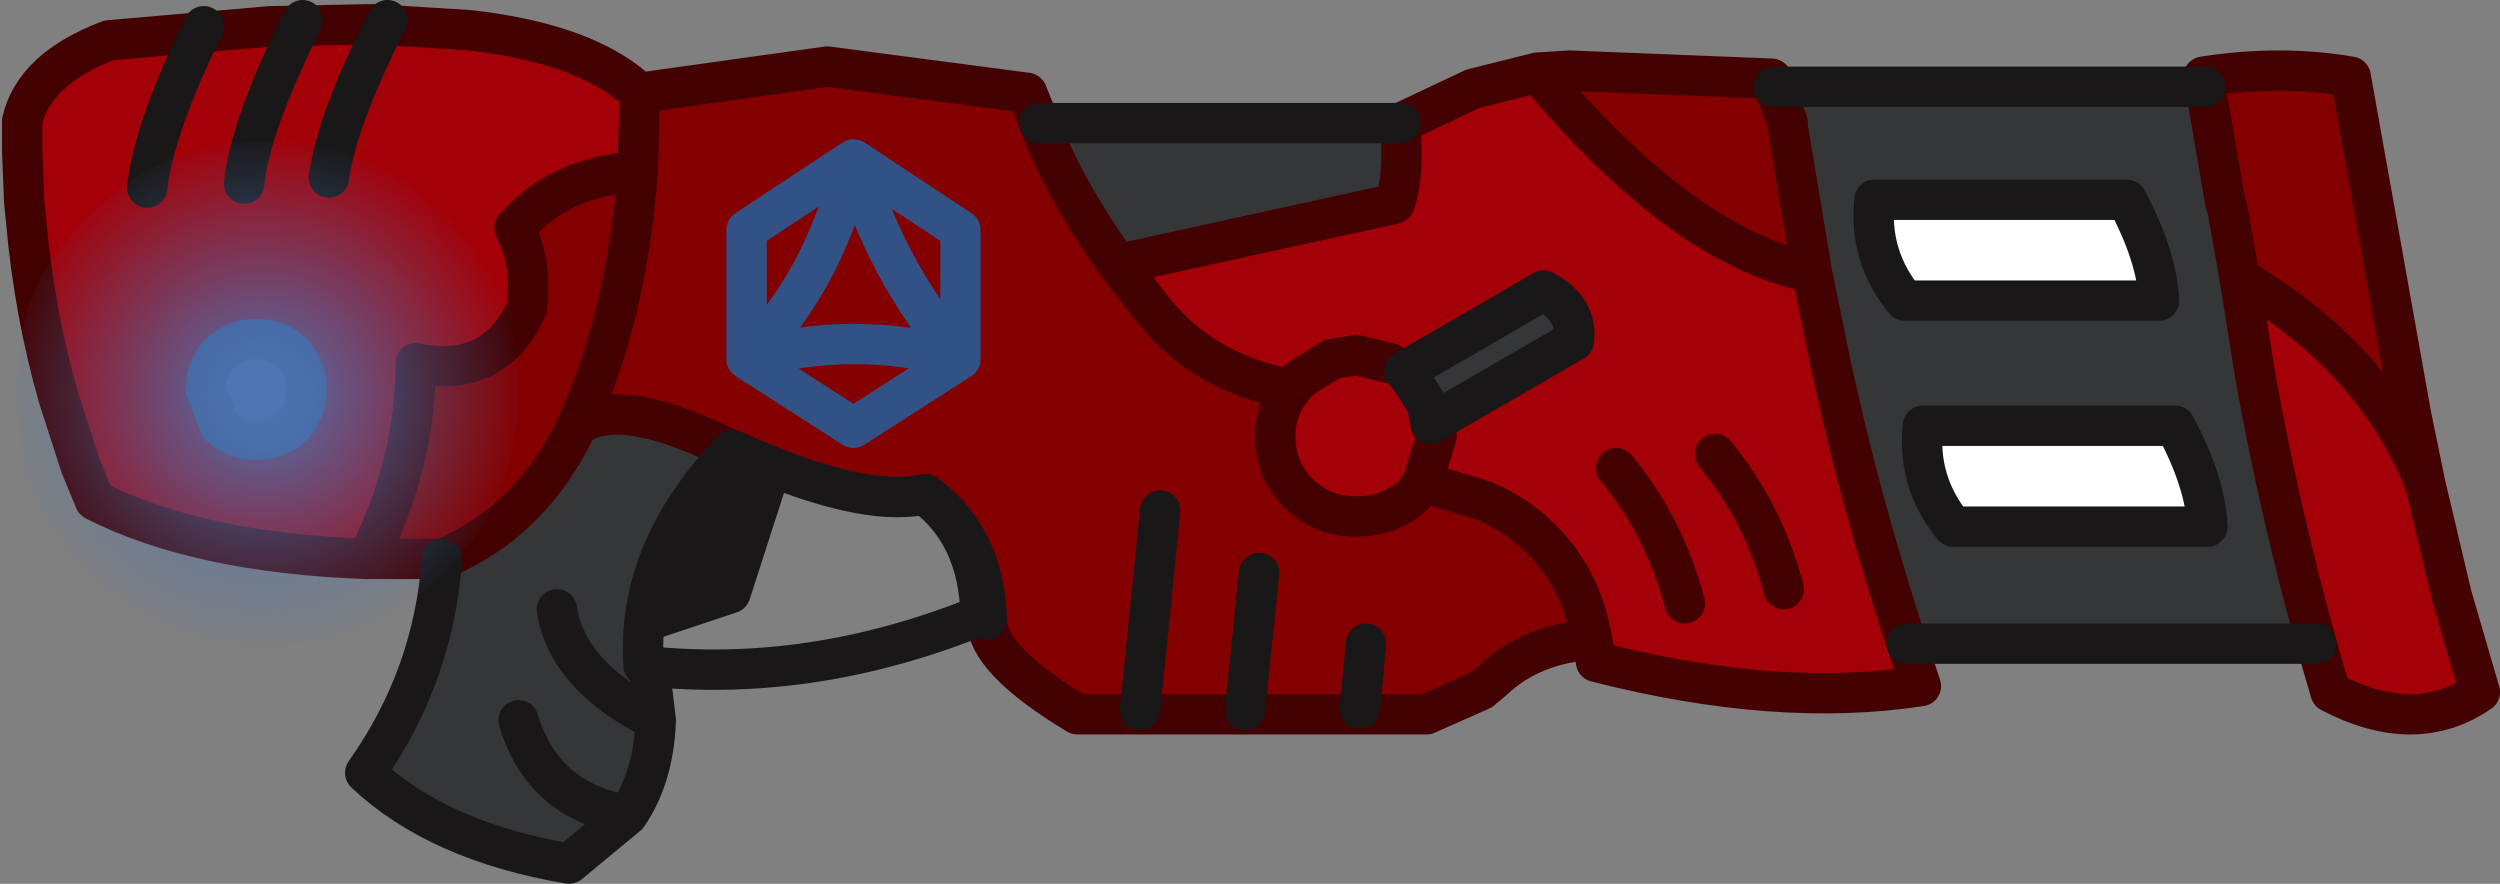 <?xml version="1.0" encoding="UTF-8" standalone="no"?>
<svg xmlns:xlink="http://www.w3.org/1999/xlink" height="21.9px" width="61.95px" xmlns="http://www.w3.org/2000/svg">
  <rect width="100%" height="100%" fill="#808080" stroke="none"/>
  <g transform="matrix(1.0, 0.0, 0.0, 1.0, 18.1, 8.15)">
    <path d="M3.05 -4.2 L5.7 -2.45 5.7 0.75 Q3.8 -1.5 3.05 -4.2 2.35 -1.2 0.4 0.75 L0.4 -2.45 0.4 0.75 Q2.35 -1.2 3.05 -4.2 L0.4 -2.45 3.05 -4.2 Q3.8 -1.5 5.7 0.75 L5.7 -2.45 3.05 -4.2 M-2.25 -5.85 L2.4 -6.5 7.35 -5.85 7.65 -5.1 Q8.3 -3.4 9.6 -1.6 L10.45 -0.5 Q11.7 1.1 13.9 1.5 13.5 2.0 13.5 2.65 13.5 3.5 14.1 4.1 14.7 4.65 15.5 4.65 16.35 4.65 16.95 4.1 L17.15 3.8 18.65 4.25 Q19.25 4.5 19.75 4.9 21.05 5.95 21.35 7.7 19.85 7.8 18.9 8.7 L18.6 8.95 17.25 9.55 8.6 9.55 Q6.35 8.2 6.35 7.2 6.3 5.2 4.85 4.1 3.6 4.5 1.0 3.45 L0.2 3.1 Q-2.7 1.6 -3.8 2.4 -2.55 -0.4 -2.3 -3.9 -2.55 -0.4 -3.8 2.4 -4.95 4.8 -7.15 5.7 L-9.0 5.7 Q-7.8 3.35 -7.8 0.85 -5.85 1.25 -5.05 -0.5 -4.9 -1.65 -5.35 -2.5 -4.2 -3.8 -2.3 -3.9 L-2.25 -5.65 -2.25 -5.85 M20.0 -6.35 L20.8 -6.4 25.8 -6.2 25.85 -6.0 26.15 -5.25 26.2 -5.1 26.2 -5.05 26.2 -5.0 26.8 -1.4 Q23.65 -2.0 20.0 -6.35 M36.55 -6.0 L36.5 -6.25 Q38.4 -6.55 40.15 -6.25 L41.65 2.15 42.0 3.85 Q40.75 0.7 37.4 -1.25 L37.1 -2.95 37.05 -3.1 36.55 -6.0 M0.4 0.75 Q3.1 0.0 5.7 0.75 L3.05 2.45 0.4 0.75 3.05 2.45 5.7 0.75 Q3.1 0.0 0.4 0.75" fill="#840000" fill-rule="evenodd" stroke="none"/>
    <path d="M-3.8 2.4 Q-2.7 1.6 0.2 3.1 -1.45 5.0 -1.9 6.95 L-2.0 8.45 -1.85 9.7 Q-1.9 11.1 -2.55 12.05 L-4.0 13.25 Q-7.25 12.7 -9.05 11.0 -7.35 8.6 -7.15 5.7 -4.95 4.8 -3.8 2.4 M9.6 -1.6 Q8.3 -3.4 7.65 -5.1 L16.6 -5.1 Q16.7 -3.7 16.45 -3.1 L9.6 -1.6 M25.85 -6.0 L36.55 -6.0 37.05 -3.1 37.1 -2.95 37.4 -1.25 37.8 1.25 Q38.4 4.55 39.3 7.8 L29.15 7.8 Q28.0 4.3 27.25 0.8 L26.8 -1.4 26.2 -5.0 26.2 -5.05 26.2 -5.1 26.15 -5.25 25.85 -6.0 M28.35 -3.2 Q28.2 -1.8 29.1 -0.7 L35.4 -0.7 Q35.35 -1.8 34.6 -3.2 L28.35 -3.2 M36.6 4.9 Q36.55 3.8 35.8 2.4 L29.55 2.4 Q29.4 3.8 30.3 4.9 L36.6 4.9 M-1.85 9.7 Q-4.05 8.6 -4.3 6.95 -4.05 8.6 -1.85 9.7 M-5.25 9.7 Q-4.65 11.7 -2.55 12.05 -4.65 11.7 -5.25 9.7" fill="#353638" fill-rule="evenodd" stroke="none"/>
    <path d="M-2.25 -5.85 L-2.25 -5.65 -2.3 -3.9 Q-4.2 -3.8 -5.35 -2.5 -4.9 -1.65 -5.05 -0.5 -5.85 1.25 -7.8 0.85 -7.8 3.35 -9.0 5.7 -13.2 5.55 -15.75 4.25 L-16.1 3.4 -16.65 1.7 Q-17.25 -0.4 -17.45 -2.65 L-17.5 -3.15 -17.55 -4.4 -17.55 -5.15 Q-17.25 -6.45 -15.4 -7.15 L-11.4 -7.5 -8.85 -7.55 -6.45 -7.4 Q-3.85 -7.1 -2.55 -6.1 L-2.25 -5.85 M21.35 7.7 Q21.05 5.95 19.75 4.9 19.25 4.5 18.65 4.25 L17.15 3.8 16.95 4.1 Q16.35 4.65 15.5 4.65 14.7 4.65 14.1 4.1 13.5 3.5 13.5 2.65 13.5 2.0 13.9 1.5 11.7 1.1 10.45 -0.5 L9.6 -1.6 16.45 -3.1 Q16.7 -3.7 16.6 -5.1 L18.4 -5.95 20.0 -6.35 Q23.65 -2.0 26.8 -1.4 L27.25 0.8 Q28.0 4.3 29.15 7.8 L29.5 8.85 Q25.95 9.4 21.45 8.25 L21.4 7.95 21.35 7.7 M42.0 3.85 L42.65 6.6 43.35 9.0 Q41.75 10.1 39.65 9.0 L39.3 7.8 Q38.4 4.55 37.8 1.25 L37.4 -1.25 Q40.75 0.7 42.0 3.85 M17.15 3.8 L17.5 2.65 17.15 3.8 M16.35 0.85 L15.5 0.65 14.9 0.75 14.1 1.25 13.9 1.5 14.1 1.25 14.9 0.75 15.5 0.65 16.35 0.85 M26.1 6.45 Q25.6 4.55 24.4 3.1 25.6 4.55 26.1 6.45 M23.65 6.8 Q23.15 4.9 21.95 3.45 23.15 4.9 23.65 6.8 M-10.85 0.6 Q-11.25 0.25 -11.75 0.25 -12.25 0.25 -12.65 0.6 -13.0 1.0 -13.0 1.5 L-12.65 2.4 Q-12.25 2.75 -11.75 2.75 -11.25 2.75 -10.85 2.4 -10.5 2.0 -10.5 1.5 -10.5 1.0 -10.85 0.6" fill="#a30007" fill-rule="evenodd" stroke="none"/>
    <path d="M28.35 -3.2 L34.6 -3.2 Q35.35 -1.8 35.4 -0.7 L29.1 -0.7 Q28.2 -1.8 28.35 -3.2 M36.6 4.9 L30.3 4.9 Q29.4 3.8 29.55 2.4 L35.8 2.4 Q36.55 3.8 36.6 4.9" fill="#ffffff" fill-rule="evenodd" stroke="none"/>
    <path d="M0.2 3.1 L1.0 3.45 0.0 6.55 -1.95 7.2 -1.9 6.95 Q-1.45 5.0 0.2 3.1" fill="#191718" fill-rule="evenodd" stroke="none"/>
    <path d="M-10.85 0.6 Q-10.5 1.0 -10.5 1.5 -10.5 2.0 -10.85 2.4 -11.25 2.75 -11.75 2.75 -12.25 2.75 -12.65 2.4 L-13.0 1.5 Q-13.0 1.0 -12.65 0.6 -12.25 0.25 -11.75 0.25 -11.25 0.25 -10.85 0.6" fill="#4f75b2" fill-rule="evenodd" stroke="none"/>
    <path d="M7.65 -5.1 L7.35 -5.85 2.4 -6.5 -2.25 -5.85 -2.25 -5.65 -2.3 -3.9 Q-2.55 -0.4 -3.8 2.4 -2.7 1.6 0.2 3.1 M6.35 7.2 Q6.35 8.2 8.6 9.55 L17.25 9.55 18.6 8.95 18.9 8.7 Q19.85 7.8 21.35 7.7 21.05 5.95 19.75 4.9 19.25 4.5 18.65 4.25 L17.15 3.8 16.95 4.1 Q16.35 4.65 15.5 4.65 14.7 4.65 14.1 4.1 13.5 3.5 13.5 2.65 13.5 2.0 13.9 1.5 11.7 1.1 10.45 -0.5 L9.6 -1.6 Q8.3 -3.4 7.65 -5.1 M16.6 -5.1 L18.4 -5.95 20.0 -6.35 20.8 -6.4 25.8 -6.2 25.85 -6.0 26.15 -5.25 26.2 -5.1 M36.55 -6.0 L36.5 -6.25 Q38.4 -6.55 40.15 -6.25 L41.65 2.15 42.0 3.85 42.65 6.6 43.35 9.0 Q41.75 10.1 39.65 9.0 L39.3 7.8 Q38.4 4.55 37.8 1.25 L37.4 -1.25 Q40.75 0.7 42.0 3.85 M29.15 7.8 L29.5 8.85 Q25.95 9.4 21.45 8.25 L21.4 7.95 21.35 7.7 M9.6 -1.6 L16.45 -3.1 Q16.7 -3.7 16.6 -5.1 M26.2 -5.05 L26.2 -5.0 26.8 -1.4 27.25 0.8 Q28.0 4.3 29.15 7.8 M36.55 -6.0 L37.05 -3.1 37.1 -2.95 37.4 -1.25 M26.8 -1.4 Q23.65 -2.0 20.0 -6.35 M21.95 3.45 Q23.15 4.9 23.65 6.8 M24.4 3.1 Q25.6 4.55 26.1 6.45 M13.9 1.5 L14.1 1.25 14.9 0.75 15.5 0.65 16.35 0.85 M17.5 2.65 L17.15 3.8 M-2.25 -5.85 L-2.55 -6.1 Q-3.85 -7.1 -6.45 -7.4 L-8.85 -7.55 -11.4 -7.5 -15.4 -7.15 Q-17.25 -6.45 -17.55 -5.15 L-17.55 -4.4 -17.5 -3.15 -17.45 -2.65 Q-17.25 -0.4 -16.65 1.7 L-16.1 3.4 -15.75 4.25 Q-13.2 5.55 -9.0 5.7 -7.8 3.35 -7.8 0.85 -5.85 1.25 -5.05 -0.5 -4.9 -1.65 -5.35 -2.5 -4.2 -3.8 -2.3 -3.9 M-7.15 5.7 L-9.0 5.7 M-7.15 5.7 Q-4.95 4.8 -3.8 2.4" fill="none" stroke="#430102" stroke-linecap="round" stroke-linejoin="round" stroke-width="1.0"/>
    <path d="M0.4 -2.45 L0.4 0.75 Q2.35 -1.2 3.05 -4.2 L0.4 -2.45 M3.05 -4.2 Q3.8 -1.5 5.7 0.75 L5.7 -2.45 3.05 -4.2 M0.4 0.75 L3.05 2.45 5.7 0.75 Q3.1 0.0 0.4 0.75 M-10.85 0.6 Q-10.5 1.0 -10.5 1.5 -10.5 2.0 -10.85 2.4 -11.25 2.75 -11.75 2.75 -12.25 2.75 -12.65 2.4 L-13.0 1.5 Q-13.0 1.0 -12.65 0.6 -12.25 0.25 -11.75 0.25 -11.25 0.25 -10.85 0.6" fill="none" stroke="#325185" stroke-linecap="round" stroke-linejoin="round" stroke-width="1.0"/>
    <path d="M4.85 4.1 Q6.3 5.2 6.35 7.2 M7.65 -5.1 L16.6 -5.1 M25.85 -6.0 L36.55 -6.0 M39.3 7.8 L29.15 7.8 M28.35 -3.2 L34.6 -3.2 Q35.35 -1.8 35.4 -0.7 L29.1 -0.7 Q28.2 -1.8 28.35 -3.2 M36.6 4.9 L30.3 4.9 Q29.4 3.8 29.55 2.4 L35.8 2.4 Q36.55 3.8 36.6 4.9 M-1.95 7.2 L0.0 6.55 1.0 3.45 M-2.0 8.45 L-1.85 9.7 Q-1.9 11.1 -2.55 12.05 L-4.0 13.25 Q-7.25 12.7 -9.05 11.0 -7.35 8.6 -7.15 5.7 M-4.3 6.95 Q-4.05 8.6 -1.85 9.7 M-2.55 12.05 Q-4.65 11.7 -5.25 9.7" fill="none" stroke="#191718" stroke-linecap="round" stroke-linejoin="round" stroke-width="1.0"/>
    <path d="M17.25 1.85 L16.8 1.15 16.7 1.05 20.15 -0.95 Q21.0 -0.5 20.9 0.3 L17.35 2.35 17.35 2.3 17.25 1.85" fill="#353638" fill-rule="evenodd" stroke="none"/>
    <path d="M17.25 1.85 L17.35 2.3 17.35 2.35 20.9 0.3 Q21.0 -0.5 20.15 -0.95 L16.7 1.05 16.8 1.15 17.25 1.85 M10.65 4.5 L10.15 9.45 M13.1 6.05 L12.75 9.45 M15.75 7.8 L15.6 9.4 M0.05 3.0 Q-2.35 5.5 -2.15 8.35 2.0 8.8 6.2 7.1 6.15 5.1 4.8 4.1 3.25 4.45 0.05 3.0 M-12.05 -3.6 Q-11.9 -5.05 -10.6 -7.65 M-9.95 -3.75 Q-9.75 -5.2 -8.5 -7.65 M-14.45 -3.5 Q-14.3 -4.95 -13.05 -7.5" fill="none" stroke="#191718" stroke-linecap="round" stroke-linejoin="round" stroke-width="1.0"/>
    <path d="M-15.9 -2.8 Q-14.1 -4.65 -11.5 -4.65 -8.9 -4.65 -7.05 -2.8 -5.25 -1.0 -5.25 1.6 -5.25 4.2 -7.05 6.0 -8.9 7.85 -11.5 7.85 -14.1 7.85 -15.9 6.0 -17.1 4.85 -17.5 3.4 L-17.75 1.6 -17.5 -0.2 Q-17.1 -1.7 -15.9 -2.8" fill="url(#gradient0)" fill-rule="evenodd" stroke="none"/>
  </g>
  <defs>
    <radialGradient cx="0" cy="0" gradientTransform="matrix(0.008, 0.0, 0.0, 0.008, -11.6, 1.65)" gradientUnits="userSpaceOnUse" id="gradient0" r="819.2" spreadMethod="pad">
      <stop offset="0.0" stop-color="#4f75b2"/>
      <stop offset="1.0" stop-color="#4f75b2" stop-opacity="0.0"/>
    </radialGradient>
  </defs>
</svg>
